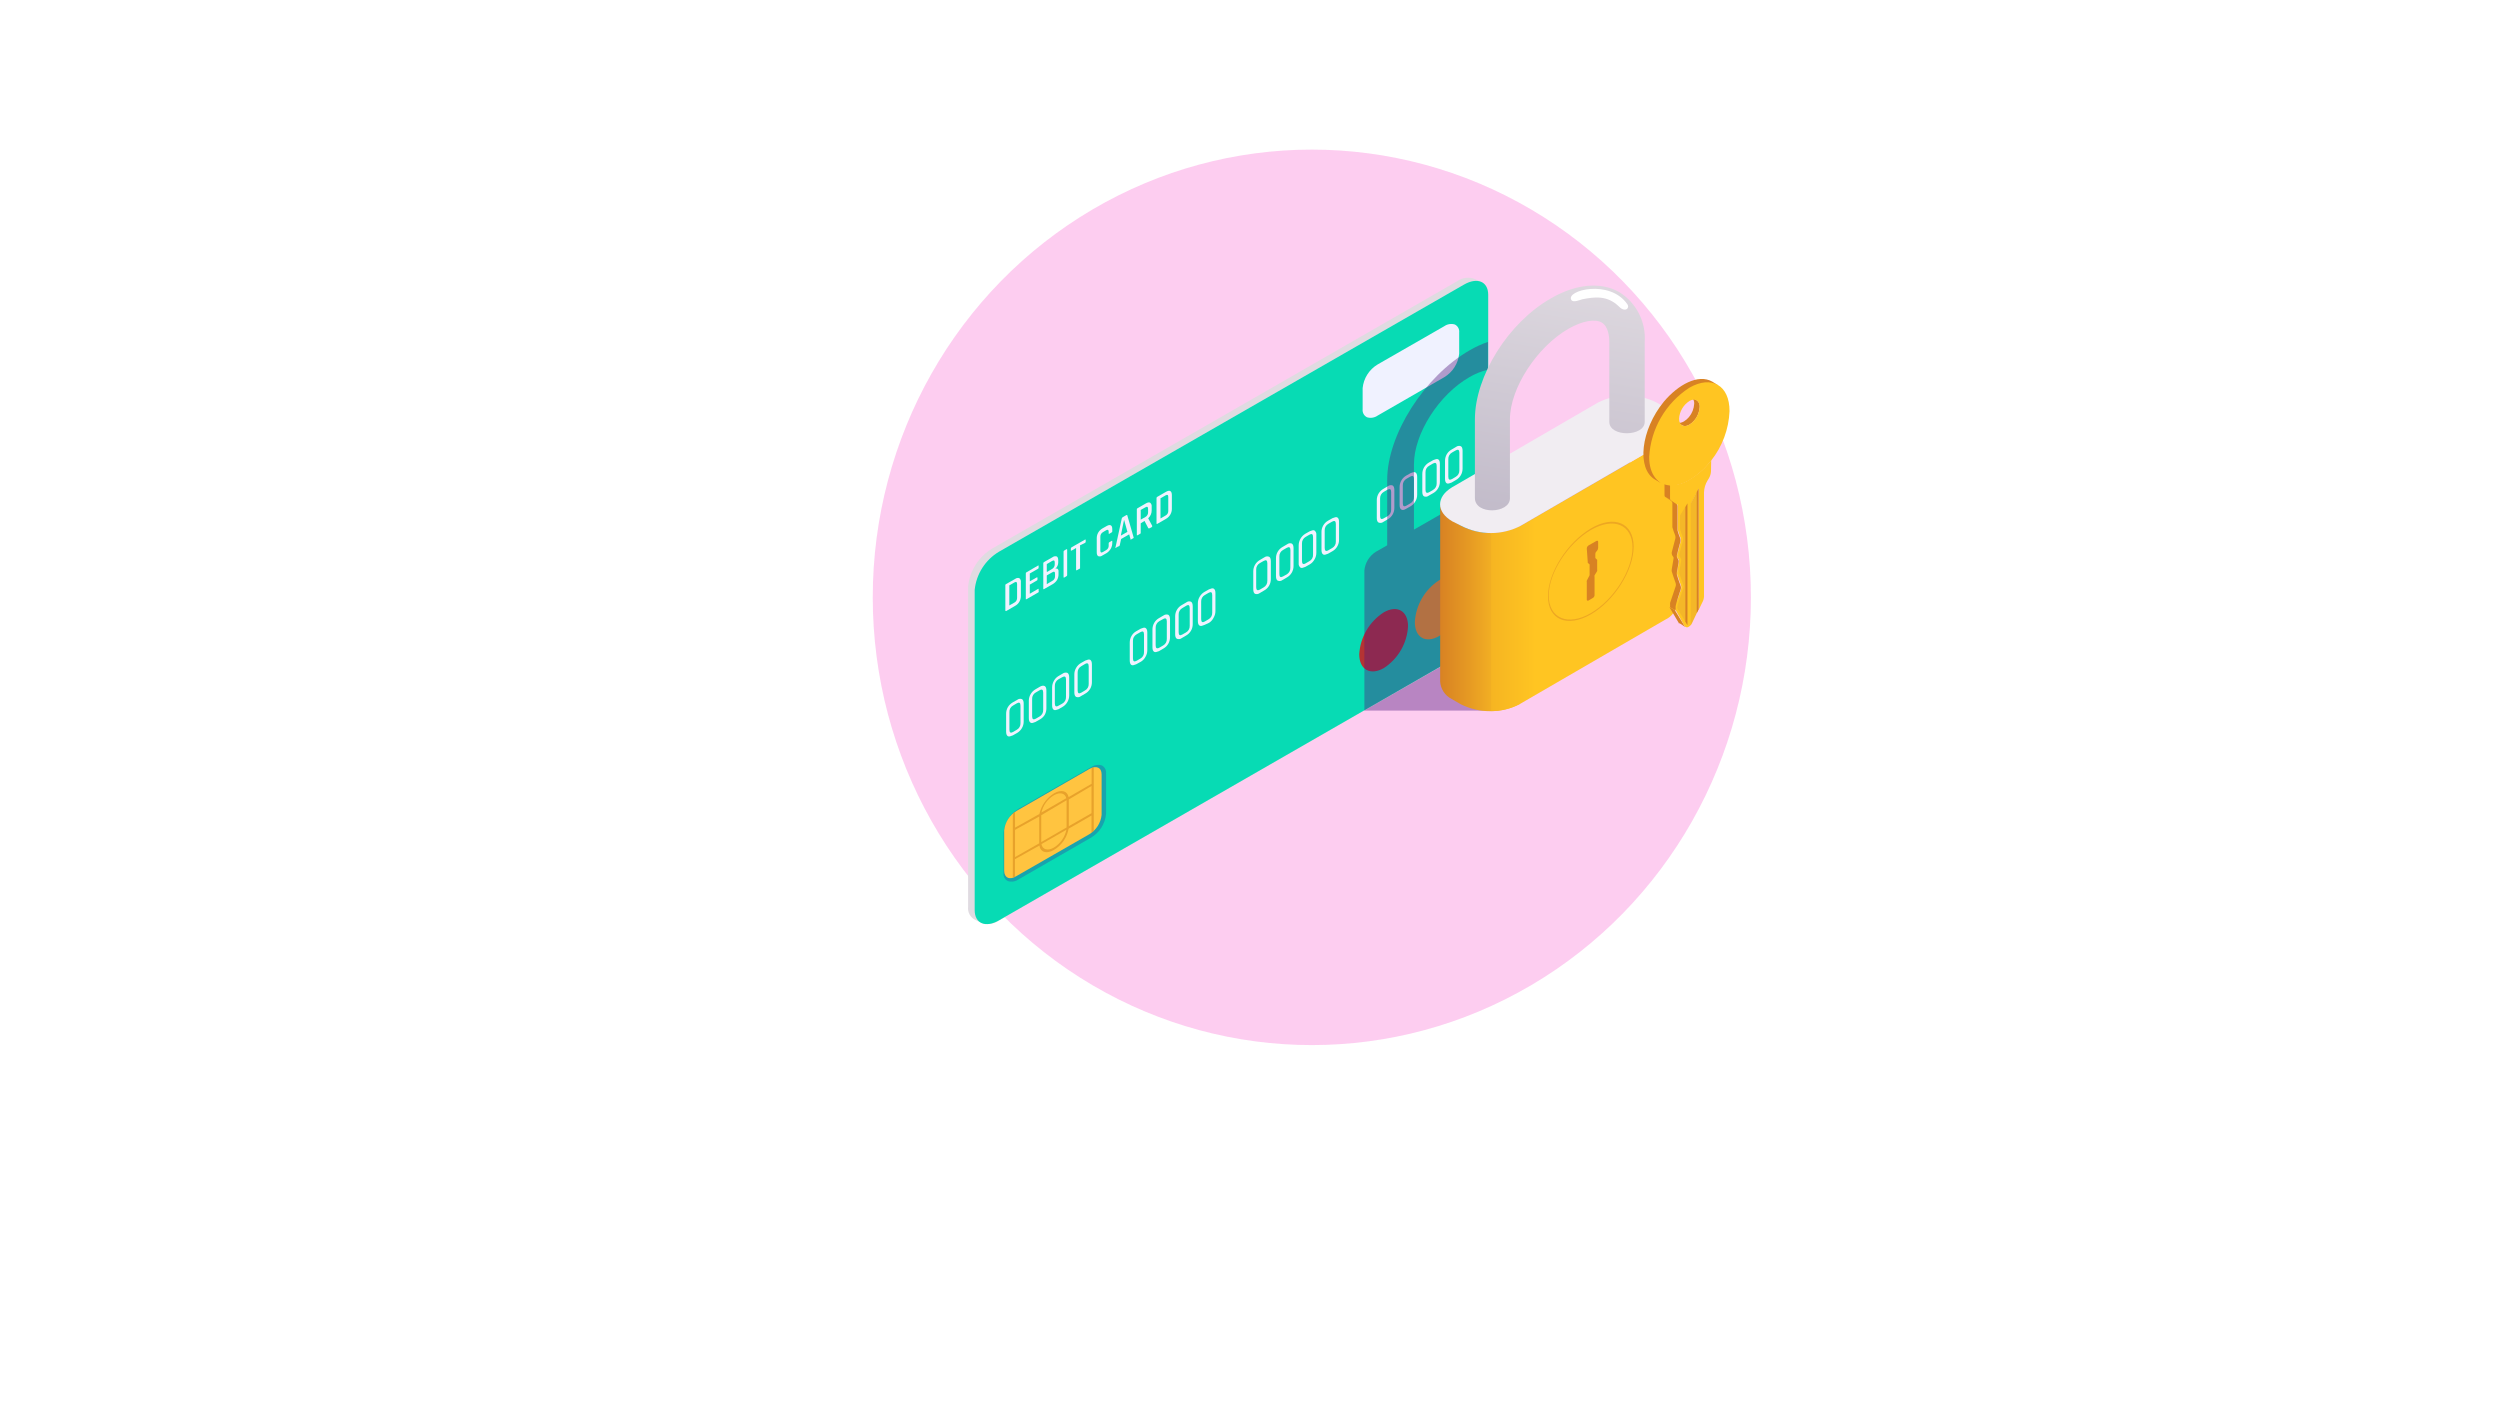 <svg width="324" height="183" viewBox="0 0 324 183" fill="none" xmlns="http://www.w3.org/2000/svg">
<mask id="mask0_62_403" style="mask-type:alpha" maskUnits="userSpaceOnUse" x="0" y="0" width="324" height="183">
<rect x="0.473" y="0.245" width="322.653" height="181.859" rx="17.599" fill="white"/>
</mask>
<g mask="url(#mask0_62_403)">
<g filter="url(#filter0_f_62_403)">
<ellipse cx="170.013" cy="77.416" rx="56.904" ry="58.027" fill="#FA49C8" fill-opacity="0.27"/>
</g>
</g>
<g style="mix-blend-mode:multiply" opacity="0.4">
<path d="M207.094 55.609L146.73 90.316C144.994 91.32 145.158 92.111 147.094 92.098H193.172L199.46 87.542C203.447 80.713 207.358 73.923 211.156 66.981L211.344 54.09C209.86 54.385 208.428 54.897 207.094 55.609Z" fill="#50197C"/>
</g>
<path d="M191.16 36.166C190.78 36.013 190.366 35.959 189.959 36.01C189.552 36.06 189.165 36.213 188.834 36.455L128.595 71.086C127.724 71.61 126.987 72.331 126.443 73.189C125.9 74.048 125.564 75.021 125.464 76.032V117.529C125.426 117.865 125.491 118.204 125.65 118.502C125.81 118.8 126.056 119.043 126.357 119.198L127.3 119.638C127.669 119.752 128.06 119.78 128.441 119.719C128.823 119.658 129.186 119.51 129.501 119.286L189.739 84.655C190.611 84.134 191.348 83.416 191.892 82.56C192.436 81.703 192.771 80.731 192.87 79.722V38.212C192.894 37.916 192.844 37.618 192.723 37.346C192.602 37.074 192.415 36.837 192.179 36.656C191.839 36.43 191.462 36.342 191.16 36.166Z" fill="#E0DBE1"/>
<path d="M189.689 84.655L129.45 119.286C127.727 120.278 126.319 119.688 126.319 117.956V76.446C126.421 75.437 126.758 74.467 127.301 73.61C127.845 72.754 128.58 72.036 129.45 71.513L189.739 36.882C191.462 35.89 192.87 36.48 192.87 38.212V79.722C192.765 80.736 192.423 81.711 191.87 82.568C191.317 83.425 190.57 84.14 189.689 84.655Z" fill="#07DBB4"/>
<path d="M178.534 53.865C178.337 54.002 178.111 54.093 177.873 54.13C177.636 54.167 177.393 54.15 177.163 54.078C176.973 53.984 176.816 53.833 176.715 53.647C176.614 53.46 176.572 53.247 176.597 53.036V50.3C176.658 49.674 176.865 49.071 177.201 48.539C177.538 48.007 177.994 47.561 178.534 47.237L187.173 42.279C187.37 42.14 187.595 42.047 187.833 42.008C188.07 41.969 188.314 41.984 188.544 42.053C188.735 42.147 188.891 42.298 188.992 42.484C189.094 42.671 189.135 42.884 189.11 43.095V45.844C189.046 46.469 188.836 47.07 188.498 47.599C188.159 48.129 187.702 48.572 187.161 48.894L178.534 53.865Z" fill="#F0F2FF"/>
<path opacity="0.4" d="M131.991 113.977C131.794 114.115 131.568 114.206 131.33 114.243C131.093 114.28 130.85 114.262 130.62 114.19C130.43 114.096 130.273 113.945 130.172 113.759C130.07 113.572 130.029 113.359 130.054 113.148V107.889C130.114 107.263 130.32 106.659 130.657 106.127C130.993 105.595 131.45 105.15 131.991 104.826L141.41 99.416C141.606 99.277 141.832 99.185 142.069 99.145C142.307 99.106 142.55 99.122 142.781 99.19C142.971 99.285 143.128 99.435 143.229 99.622C143.33 99.808 143.371 100.022 143.347 100.232V105.504C143.285 106.128 143.077 106.729 142.741 107.259C142.405 107.788 141.949 108.232 141.41 108.554L131.991 113.977Z" fill="#3452A5"/>
<path d="M141.171 99.667L131.752 105.09C131.306 105.354 130.928 105.718 130.648 106.154C130.369 106.59 130.195 107.085 130.142 107.6V112.86C130.142 113.751 130.859 114.115 131.739 113.537L141.158 108.127C141.604 107.863 141.981 107.498 142.261 107.062C142.54 106.626 142.714 106.132 142.768 105.617V100.345C142.768 99.466 142.051 99.153 141.171 99.667Z" fill="#FFC440"/>
<g opacity="0.6">
<path d="M141.46 107.939L141.75 107.688V99.441L141.473 99.529V101.575L138.492 103.307C138.341 102.504 137.549 102.266 136.606 102.818C136.125 103.112 135.709 103.501 135.382 103.961C135.056 104.42 134.826 104.941 134.707 105.492L131.551 107.261V105.203L131.261 105.416V113.738L131.538 113.638V111.353L134.707 109.584C134.833 110.45 135.625 110.713 136.593 110.148C137.088 109.852 137.514 109.454 137.842 108.979C138.169 108.505 138.391 107.967 138.492 107.399L141.46 105.692V107.939ZM134.682 105.818V109.295L131.551 111.077V107.55L134.682 105.818ZM136.581 103.069C137.373 102.617 138.027 102.793 138.191 103.446L134.971 105.303C135.075 104.842 135.271 104.406 135.548 104.022C135.824 103.638 136.176 103.314 136.581 103.069ZM136.581 109.847C135.776 110.312 135.097 110.098 134.971 109.395L138.203 107.538C138.106 108.013 137.912 108.463 137.632 108.861C137.353 109.258 136.995 109.594 136.581 109.847ZM138.228 107.236L134.946 109.132V105.655L138.228 103.709V107.236ZM138.518 107.073V103.609L141.46 101.864V105.391L138.518 107.073Z" fill="#D88C1D"/>
</g>
<path d="M183.363 80.626C183.423 79.539 183.74 78.482 184.286 77.54C184.832 76.597 185.593 75.797 186.507 75.203C188.23 74.212 189.638 75.015 189.638 77.011C189.579 78.096 189.265 79.153 188.721 80.095C188.177 81.037 187.419 81.838 186.507 82.433C184.771 83.437 183.363 82.621 183.363 80.626Z" fill="#F4AC1C"/>
<path d="M176.157 84.78C176.224 83.691 176.546 82.632 177.099 81.69C177.652 80.748 178.419 79.949 179.339 79.358C181.074 78.366 182.483 79.17 182.483 81.165C182.423 82.252 182.107 83.31 181.561 84.252C181.015 85.195 180.253 85.995 179.339 86.588C177.566 87.592 176.157 86.776 176.157 84.78Z" fill="#B53333"/>
<path d="M132.443 94.358C132.594 94.099 132.672 93.804 132.67 93.504V91.195C132.67 90.881 132.594 90.693 132.443 90.605C132.341 90.565 132.23 90.554 132.122 90.571C132.013 90.589 131.912 90.635 131.827 90.705L131.249 91.031C130.99 91.179 130.773 91.391 130.62 91.647C130.469 91.91 130.391 92.209 130.394 92.513V94.822C130.394 95.124 130.469 95.324 130.62 95.412C130.771 95.5 130.985 95.412 131.249 95.312L131.827 94.985C132.083 94.833 132.295 94.616 132.443 94.358ZM132.255 93.73C132.263 93.904 132.221 94.077 132.134 94.228C132.047 94.379 131.919 94.503 131.764 94.584L131.299 94.86C130.972 95.048 130.821 94.948 130.821 94.559V92.287C130.809 92.113 130.847 91.94 130.932 91.789C131.017 91.637 131.145 91.513 131.299 91.433L131.764 91.157C132.091 90.965 132.255 91.065 132.255 91.458V93.73Z" fill="#F0F2FF"/>
<path d="M135.386 92.663C135.535 92.403 135.613 92.109 135.613 91.81V89.5C135.613 89.186 135.537 88.986 135.386 88.91C135.235 88.835 135.034 88.847 134.77 88.998L134.191 89.337C133.942 89.483 133.732 89.69 133.583 89.938C133.434 90.185 133.349 90.466 133.336 90.755V93.078C133.336 93.379 133.412 93.58 133.575 93.667C133.739 93.755 133.927 93.667 134.191 93.567L134.77 93.241C135.02 93.102 135.232 92.903 135.386 92.663ZM135.197 92.01C135.204 92.183 135.163 92.354 135.078 92.504C134.994 92.655 134.87 92.779 134.72 92.864L134.242 93.14C133.927 93.316 133.764 93.216 133.764 92.839V90.592C133.755 90.419 133.795 90.248 133.879 90.096C133.964 89.945 134.089 89.821 134.242 89.739L134.72 89.463C135.034 89.274 135.197 89.375 135.197 89.764V92.01Z" fill="#F0F2FF"/>
<path d="M138.341 90.969C138.491 90.709 138.569 90.415 138.568 90.115V87.806C138.568 87.496 138.492 87.295 138.341 87.203C138.236 87.167 138.124 87.158 138.015 87.175C137.905 87.193 137.801 87.237 137.713 87.303L137.134 87.642C136.901 87.792 136.71 88 136.581 88.245C136.43 88.504 136.352 88.799 136.354 89.098V91.408C136.354 91.722 136.43 91.91 136.581 91.998C136.732 92.086 136.933 91.998 137.197 91.91L137.776 91.571C138.01 91.419 138.204 91.212 138.341 90.969ZM138.153 90.329C138.162 90.504 138.12 90.679 138.034 90.833C137.947 90.986 137.818 91.112 137.662 91.195L137.184 91.458C136.87 91.647 136.707 91.546 136.707 91.157V88.885C136.7 88.713 136.742 88.542 136.826 88.391C136.91 88.241 137.034 88.116 137.184 88.031L137.662 87.768C137.989 87.58 138.153 87.68 138.153 88.057V90.329Z" fill="#F0F2FF"/>
<path d="M141.284 89.274C141.433 89.014 141.511 88.72 141.511 88.421V86.098C141.511 85.797 141.435 85.596 141.284 85.508C141.133 85.421 140.92 85.508 140.655 85.609L140.077 85.935C139.821 86.088 139.609 86.304 139.461 86.563C139.308 86.821 139.23 87.117 139.234 87.416V89.726C139.234 90.027 139.31 90.228 139.461 90.316C139.562 90.359 139.673 90.373 139.781 90.357C139.89 90.342 139.992 90.297 140.077 90.228L140.655 89.889C140.915 89.742 141.131 89.53 141.284 89.274ZM141.096 88.634C141.105 88.808 141.064 88.982 140.977 89.133C140.89 89.285 140.761 89.408 140.605 89.487L140.14 89.764C139.813 89.952 139.662 89.852 139.662 89.462V87.191C139.651 87.017 139.691 86.845 139.775 86.694C139.86 86.542 139.987 86.418 140.14 86.337L140.605 86.061C140.932 85.868 141.096 85.969 141.096 86.362V88.634Z" fill="#F0F2FF"/>
<path d="M148.452 85.132C148.607 84.874 148.69 84.579 148.691 84.278V81.969C148.691 81.655 148.603 81.467 148.452 81.379C148.302 81.291 148.1 81.379 147.836 81.479L147.258 81.806C147 81.95 146.786 82.163 146.642 82.421C146.491 82.684 146.413 82.983 146.415 83.287V85.596C146.415 85.898 146.491 86.099 146.642 86.186C146.792 86.274 146.994 86.186 147.258 86.086L147.899 85.734C148.131 85.583 148.322 85.376 148.452 85.132ZM148.264 84.504C148.273 84.677 148.233 84.849 148.148 85C148.064 85.151 147.938 85.275 147.786 85.358L147.308 85.634C146.994 85.81 146.83 85.709 146.83 85.333V83.061C146.821 82.888 146.861 82.716 146.946 82.565C147.03 82.414 147.156 82.29 147.308 82.207L147.786 81.931C148.113 81.743 148.264 81.843 148.264 82.232V84.504Z" fill="#F0F2FF"/>
<path d="M151.408 83.437C151.557 83.178 151.635 82.883 151.634 82.584V80.274C151.634 79.965 151.559 79.764 151.408 79.672C151.303 79.636 151.19 79.626 151.081 79.644C150.971 79.661 150.868 79.706 150.779 79.772L150.2 80.111C149.942 80.256 149.729 80.469 149.584 80.726C149.435 80.986 149.357 81.28 149.358 81.58V83.889C149.358 84.203 149.433 84.391 149.584 84.479C149.735 84.567 149.936 84.479 150.2 84.391L150.779 84.052C151.041 83.908 151.258 83.696 151.408 83.437ZM151.219 82.797C151.228 82.973 151.187 83.148 151.1 83.301C151.013 83.455 150.884 83.58 150.729 83.663L150.251 83.939C149.936 84.115 149.773 84.015 149.773 83.626V81.366C149.764 81.192 149.804 81.019 149.889 80.866C149.973 80.713 150.099 80.586 150.251 80.5L150.729 80.237C151.056 80.048 151.219 80.149 151.219 80.525V82.797Z" fill="#F0F2FF"/>
<path d="M154.351 81.743C154.5 81.483 154.578 81.189 154.577 80.889V78.58C154.577 78.27 154.501 78.069 154.351 77.977C154.248 77.938 154.137 77.926 154.029 77.944C153.92 77.961 153.819 78.008 153.734 78.078L153.156 78.416C152.894 78.561 152.677 78.773 152.527 79.031C152.376 79.291 152.298 79.585 152.301 79.885V82.195C152.301 82.508 152.376 82.697 152.527 82.785C152.63 82.827 152.743 82.841 152.853 82.826C152.964 82.81 153.068 82.766 153.156 82.697L153.734 82.358C153.99 82.21 154.202 81.998 154.351 81.743ZM154.187 81.103C154.196 81.279 154.155 81.453 154.068 81.607C153.981 81.76 153.852 81.886 153.697 81.969L153.231 82.232C152.904 82.421 152.753 82.32 152.753 81.931V79.659C152.744 79.486 152.784 79.314 152.869 79.163C152.953 79.012 153.079 78.888 153.231 78.806L153.697 78.529C154.024 78.312 154.187 78.412 154.187 78.831V81.103Z" fill="#F0F2FF"/>
<path d="M157.293 80.036C157.444 79.777 157.522 79.482 157.52 79.182V76.873C157.52 76.559 157.444 76.371 157.293 76.283C157.142 76.195 156.941 76.283 156.677 76.383L156.099 76.709C155.843 76.858 155.631 77.07 155.482 77.325C155.322 77.585 155.239 77.885 155.243 78.191V80.5C155.243 80.801 155.319 81.002 155.482 81.09C155.646 81.178 155.834 81.09 156.099 80.99L156.702 80.714C156.958 80.547 157.163 80.312 157.293 80.036ZM157.105 79.408C157.112 79.581 157.072 79.752 156.987 79.903C156.903 80.053 156.778 80.178 156.627 80.262L156.149 80.538C155.834 80.726 155.671 80.626 155.671 80.237V77.965C155.662 77.792 155.702 77.62 155.786 77.469C155.871 77.318 155.997 77.194 156.149 77.111L156.627 76.835C156.941 76.647 157.105 76.747 157.105 77.136V79.408Z" fill="#F0F2FF"/>
<path d="M164.474 75.906C164.623 75.646 164.701 75.352 164.7 75.052V72.743C164.7 72.429 164.625 72.228 164.474 72.153C164.371 72.111 164.258 72.097 164.148 72.112C164.037 72.127 163.933 72.172 163.845 72.241L163.267 72.58C163.009 72.728 162.795 72.943 162.647 73.201C162.499 73.459 162.422 73.751 162.424 74.048V76.358C162.424 76.676 162.5 76.877 162.651 76.96C162.754 76.996 162.864 77.006 162.971 76.988C163.079 76.971 163.181 76.927 163.267 76.86L163.845 76.521C164.107 76.377 164.324 76.164 164.474 75.906ZM164.248 75.266C164.257 75.442 164.215 75.617 164.128 75.77C164.042 75.923 163.913 76.049 163.757 76.132L163.292 76.408C162.965 76.584 162.802 76.484 162.802 76.094V73.835C162.793 73.659 162.834 73.484 162.921 73.331C163.008 73.177 163.136 73.052 163.292 72.969L163.757 72.705C164.084 72.513 164.248 72.613 164.248 73.007V75.266Z" fill="#F0F2FF"/>
<path d="M167.417 74.212C167.566 73.952 167.644 73.657 167.643 73.358V71.048C167.643 70.739 167.568 70.538 167.417 70.446C167.314 70.406 167.203 70.395 167.095 70.412C166.987 70.43 166.885 70.476 166.801 70.546L166.222 70.885C165.961 71.029 165.743 71.242 165.593 71.5C165.443 71.759 165.364 72.054 165.367 72.354V74.663C165.367 74.977 165.442 75.165 165.593 75.253C165.697 75.296 165.809 75.31 165.92 75.294C166.03 75.279 166.135 75.234 166.222 75.165L166.801 74.827C167.056 74.679 167.269 74.467 167.417 74.212ZM167.228 73.571C167.238 73.745 167.2 73.917 167.118 74.07C167.036 74.223 166.913 74.35 166.763 74.438L166.285 74.701C165.958 74.889 165.807 74.789 165.807 74.4V72.128C165.798 71.955 165.838 71.783 165.922 71.632C166.007 71.481 166.133 71.357 166.285 71.274L166.763 70.998C167.077 70.823 167.241 70.923 167.241 71.299L167.228 73.571Z" fill="#F0F2FF"/>
<path d="M170.36 72.504C170.514 72.246 170.597 71.952 170.598 71.651V69.341C170.614 69.231 170.6 69.118 170.558 69.015C170.516 68.911 170.447 68.82 170.36 68.751C170.209 68.664 170.007 68.751 169.743 68.852L169.165 69.178C168.907 69.334 168.693 69.553 168.543 69.814C168.394 70.076 168.313 70.371 168.31 70.672V72.981C168.295 73.092 168.309 73.205 168.351 73.308C168.392 73.412 168.461 73.502 168.549 73.571C168.7 73.659 168.901 73.571 169.165 73.471L169.743 73.145C170.004 72.992 170.217 72.77 170.36 72.504ZM170.171 71.877C170.182 72.05 170.142 72.222 170.058 72.374C169.973 72.525 169.846 72.649 169.693 72.73L169.215 73.007C168.901 73.195 168.737 73.094 168.737 72.705V70.433C168.73 70.261 168.77 70.09 168.855 69.939C168.939 69.788 169.064 69.664 169.215 69.58L169.693 69.304C170.02 69.115 170.171 69.216 170.171 69.605V71.877Z" fill="#F0F2FF"/>
<path d="M173.315 70.81C173.466 70.551 173.544 70.256 173.541 69.956V67.647C173.541 67.333 173.466 67.145 173.315 67.057C173.164 66.969 172.95 67.057 172.686 67.157L172.108 67.484C171.848 67.633 171.633 67.85 171.485 68.11C171.336 68.37 171.261 68.665 171.265 68.965V71.274C171.265 71.576 171.34 71.776 171.491 71.864C171.642 71.952 171.843 71.864 172.108 71.764L172.686 71.438C172.949 71.289 173.166 71.072 173.315 70.81ZM173.126 70.182C173.133 70.356 173.09 70.528 173.004 70.679C172.917 70.83 172.789 70.954 172.636 71.036L172.158 71.312C171.843 71.5 171.68 71.387 171.68 71.011V68.739C171.671 68.566 171.711 68.394 171.795 68.243C171.88 68.092 172.006 67.968 172.158 67.885L172.636 67.609C172.963 67.425 173.126 67.525 173.126 67.91V70.182Z" fill="#F0F2FF"/>
<path d="M180.483 66.68C180.632 66.421 180.71 66.126 180.709 65.827V63.517C180.709 63.208 180.634 63.007 180.483 62.915C180.38 62.879 180.27 62.869 180.162 62.887C180.055 62.904 179.953 62.948 179.867 63.015L179.288 63.354C179.029 63.502 178.813 63.714 178.66 63.969C178.509 64.228 178.431 64.523 178.433 64.823V67.132C178.433 67.446 178.509 67.634 178.66 67.722C178.763 67.764 178.875 67.779 178.986 67.763C179.096 67.748 179.201 67.703 179.288 67.634L179.867 67.295C180.125 67.151 180.338 66.938 180.483 66.68ZM180.294 66.04C180.303 66.215 180.263 66.388 180.179 66.541C180.094 66.694 179.969 66.82 179.817 66.906L179.339 67.17C179.024 67.358 178.861 67.258 178.861 66.869V64.597C178.855 64.424 178.896 64.254 178.98 64.103C179.064 63.953 179.188 63.828 179.339 63.743L179.817 63.467C180.131 63.291 180.294 63.392 180.294 63.768V66.04Z" fill="#F0F2FF"/>
<path d="M183.426 64.986C183.586 64.725 183.669 64.425 183.665 64.12V61.81C183.665 61.509 183.589 61.308 183.426 61.22C183.262 61.132 183.074 61.22 182.81 61.321L182.231 61.647C181.972 61.8 181.758 62.019 181.61 62.281C181.462 62.544 181.386 62.84 181.389 63.141V65.45C181.389 65.751 181.464 65.952 181.615 66.04C181.766 66.128 181.967 66.103 182.231 65.94L182.81 65.613C183.067 65.462 183.279 65.245 183.426 64.986ZM183.25 64.396C183.259 64.57 183.218 64.743 183.131 64.895C183.044 65.046 182.915 65.169 182.759 65.249L182.281 65.525C181.967 65.714 181.804 65.613 181.804 65.224V62.902C181.796 62.73 181.836 62.558 181.921 62.407C182.005 62.257 182.13 62.132 182.281 62.048L182.759 61.772C183.086 61.588 183.25 61.689 183.25 62.074V64.396Z" fill="#F0F2FF"/>
<path d="M186.381 63.279C186.532 63.02 186.61 62.725 186.608 62.425V60.115C186.608 59.802 186.532 59.614 186.381 59.526C186.23 59.438 186.016 59.526 185.752 59.626L185.174 59.952C184.921 60.104 184.71 60.315 184.558 60.567C184.407 60.831 184.329 61.13 184.331 61.434V63.743C184.331 64.044 184.407 64.245 184.558 64.333C184.66 64.373 184.771 64.384 184.879 64.367C184.988 64.349 185.089 64.303 185.174 64.233L185.752 63.906C186.015 63.758 186.232 63.541 186.381 63.279ZM186.193 62.651C186.199 62.825 186.157 62.997 186.07 63.148C185.983 63.299 185.856 63.422 185.702 63.505L185.237 63.781C184.91 63.965 184.746 63.864 184.746 63.48V61.208C184.737 61.033 184.778 60.86 184.865 60.708C184.952 60.557 185.081 60.434 185.237 60.354L185.702 60.078C186.029 59.894 186.193 59.994 186.193 60.379V62.651Z" fill="#F0F2FF"/>
<path d="M189.55 60.731V58.421C189.55 58.107 189.475 57.906 189.324 57.831C189.223 57.788 189.112 57.774 189.004 57.79C188.895 57.805 188.793 57.85 188.708 57.919L188.129 58.258C187.868 58.402 187.65 58.615 187.5 58.873C187.351 59.133 187.273 59.427 187.274 59.727V62.036C187.274 62.354 187.35 62.555 187.5 62.639C187.651 62.726 187.865 62.639 188.129 62.538L188.708 62.199C188.966 62.051 189.18 61.836 189.328 61.578C189.476 61.32 189.552 61.028 189.55 60.731ZM189.135 60.944C189.144 61.12 189.103 61.295 189.016 61.448C188.929 61.602 188.8 61.727 188.645 61.81L188.18 62.086C187.853 62.262 187.702 62.162 187.702 61.785V59.513C187.692 59.338 187.731 59.164 187.816 59.011C187.9 58.858 188.026 58.732 188.18 58.647L188.645 58.383C188.972 58.191 189.135 58.291 189.135 58.685V60.944Z" fill="#F0F2FF"/>
<path d="M130.293 79.132V75.818C130.294 75.79 130.305 75.762 130.323 75.739C130.341 75.717 130.366 75.701 130.394 75.693L131.563 75.028C131.638 74.967 131.726 74.927 131.821 74.909C131.915 74.891 132.012 74.898 132.104 74.927C132.179 74.989 132.237 75.068 132.272 75.158C132.307 75.248 132.318 75.346 132.305 75.442V77.249C132.304 77.509 132.235 77.765 132.104 77.99C131.977 78.213 131.789 78.395 131.563 78.517L130.394 79.195C130.394 79.195 130.293 79.195 130.293 79.132ZM130.809 78.467L131.475 78.09C131.582 78.031 131.67 77.943 131.729 77.836C131.789 77.73 131.819 77.61 131.815 77.488V75.693C131.815 75.429 131.701 75.354 131.475 75.479L130.809 75.868C130.802 75.882 130.798 75.897 130.798 75.912C130.798 75.928 130.802 75.943 130.809 75.956V78.467C130.809 78.467 130.796 78.492 130.834 78.467H130.809Z" fill="#F0F2FF"/>
<path d="M134.531 76.797L133.022 77.663H132.946V74.312C132.943 74.284 132.949 74.256 132.963 74.231C132.976 74.207 132.997 74.187 133.022 74.174L134.531 73.295H134.606V73.571C134.609 73.599 134.604 73.628 134.59 73.652C134.577 73.677 134.556 73.697 134.531 73.71L133.462 74.325C133.462 74.325 133.462 74.325 133.462 74.412V75.341L134.368 74.827H134.456V75.103C134.458 75.132 134.45 75.161 134.434 75.186C134.418 75.211 134.395 75.23 134.368 75.241L133.462 75.768C133.462 75.768 133.462 75.768 133.462 75.856V76.948L134.531 76.32H134.606V76.597C134.617 76.614 134.623 76.634 134.625 76.654C134.627 76.675 134.624 76.696 134.617 76.715C134.609 76.734 134.598 76.751 134.583 76.766C134.568 76.78 134.551 76.791 134.531 76.797Z" fill="#F0F2FF"/>
<path d="M135.21 76.32V72.994C135.211 72.967 135.218 72.94 135.231 72.916C135.245 72.892 135.263 72.872 135.286 72.856L136.405 72.216C136.482 72.156 136.573 72.115 136.669 72.097C136.765 72.08 136.865 72.086 136.958 72.115C137.084 72.191 137.147 72.354 137.147 72.63V72.894C137.147 73.052 137.111 73.208 137.044 73.351C136.977 73.494 136.879 73.621 136.757 73.722C136.802 73.693 136.854 73.677 136.908 73.677C136.961 73.677 137.014 73.693 137.059 73.722C137.107 73.766 137.143 73.821 137.165 73.882C137.187 73.944 137.194 74.009 137.184 74.073V74.438C137.186 74.692 137.121 74.943 136.996 75.166C136.858 75.38 136.673 75.561 136.455 75.693L135.286 76.358C135.286 76.358 135.21 76.383 135.21 76.32ZM135.726 74.111L136.329 73.747C136.44 73.691 136.534 73.605 136.598 73.498C136.663 73.391 136.696 73.269 136.694 73.145V72.894C136.694 72.63 136.581 72.567 136.342 72.705L135.726 73.069C135.708 73.072 135.692 73.082 135.68 73.095C135.669 73.109 135.663 73.127 135.663 73.145V74.086C135.663 74.086 135.688 74.124 135.726 74.111ZM135.726 75.668L136.38 75.278C136.488 75.224 136.579 75.139 136.642 75.035C136.704 74.93 136.735 74.81 136.732 74.689V74.35C136.732 74.086 136.606 74.023 136.367 74.174L135.726 74.538C135.726 74.538 135.663 74.538 135.663 74.626V75.693C135.663 75.693 135.688 75.693 135.726 75.693V75.668Z" fill="#F0F2FF"/>
<path d="M138.304 71.224V74.538C138.304 74.567 138.296 74.595 138.28 74.62C138.265 74.644 138.242 74.664 138.216 74.676L137.926 74.852C137.864 74.852 137.838 74.852 137.838 74.852V71.488C137.836 71.458 137.844 71.429 137.86 71.404C137.876 71.379 137.899 71.36 137.926 71.35L138.216 71.174C138.216 71.174 138.304 71.161 138.304 71.224Z" fill="#F0F2FF"/>
<path d="M139.851 73.735L139.549 73.91C139.486 73.91 139.461 73.91 139.461 73.91V71.023L138.87 71.362H138.782V71.086C138.783 71.056 138.792 71.026 138.807 71C138.822 70.974 138.844 70.952 138.87 70.935L140.618 69.931H140.706V70.207C140.707 70.238 140.699 70.269 140.684 70.296C140.668 70.322 140.645 70.344 140.618 70.358L139.976 70.672C139.97 70.686 139.966 70.701 139.966 70.716C139.966 70.731 139.97 70.746 139.976 70.76V73.647C139.966 73.672 139.949 73.694 139.927 73.71C139.904 73.725 139.878 73.734 139.851 73.735Z" fill="#F0F2FF"/>
<path d="M143.422 71.676L142.869 71.99C142.795 72.051 142.705 72.092 142.61 72.107C142.515 72.123 142.418 72.112 142.328 72.078C142.202 72.002 142.139 71.839 142.139 71.576V69.756C142.136 69.5 142.201 69.249 142.328 69.028C142.458 68.804 142.644 68.618 142.869 68.488L143.422 68.174C143.648 68.049 143.825 68.011 143.963 68.086C144.101 68.161 144.151 68.325 144.151 68.601V68.864C144.153 68.894 144.146 68.923 144.13 68.948C144.114 68.973 144.091 68.992 144.063 69.002L143.774 69.178H143.686V68.94C143.686 68.663 143.573 68.601 143.347 68.726L142.944 68.965C142.837 69.023 142.748 69.111 142.688 69.218C142.628 69.324 142.599 69.445 142.605 69.567V71.337C142.605 71.601 142.718 71.676 142.944 71.538L143.347 71.299C143.454 71.244 143.543 71.159 143.603 71.054C143.664 70.95 143.692 70.83 143.686 70.71V70.421C143.683 70.39 143.69 70.359 143.706 70.332C143.722 70.305 143.746 70.283 143.774 70.27L144.063 70.094C144.126 70.094 144.151 70.094 144.151 70.094V70.358C144.153 70.617 144.088 70.872 143.963 71.099C143.831 71.332 143.646 71.529 143.422 71.676Z" fill="#F0F2FF"/>
<path d="M144.906 70.823L144.566 71.023C144.566 71.023 144.504 71.023 144.566 70.948L145.384 67.182C145.407 67.123 145.446 67.07 145.497 67.032L145.975 66.756C146.038 66.756 146.076 66.756 146.088 66.756L146.906 69.605C146.918 69.624 146.925 69.645 146.925 69.668C146.925 69.69 146.918 69.712 146.906 69.731L146.579 69.919C146.579 69.919 146.579 69.919 146.516 69.919C146.453 69.919 146.516 69.919 146.516 69.856L146.34 69.254L145.296 69.856L145.12 70.672C145.104 70.716 145.075 70.754 145.037 70.781C144.999 70.808 144.953 70.823 144.906 70.823ZM145.673 67.396L145.258 69.417L146.113 68.927L145.698 67.421L145.673 67.396Z" fill="#F0F2FF"/>
<path d="M147.71 69.203L147.409 69.379H147.333V66.015C147.33 65.987 147.336 65.959 147.349 65.934C147.363 65.909 147.384 65.889 147.409 65.877L148.515 65.237C148.742 65.111 148.93 65.074 149.056 65.149C149.131 65.21 149.189 65.29 149.224 65.38C149.259 65.47 149.271 65.568 149.257 65.663V66.128C149.262 66.324 149.224 66.519 149.146 66.698C149.067 66.878 148.951 67.039 148.805 67.17L149.333 68.161C149.333 68.161 149.333 68.262 149.27 68.312L148.968 68.475C148.893 68.475 148.842 68.475 148.83 68.475L148.327 67.509L147.899 67.785C147.899 67.785 147.836 67.785 147.836 67.873V69.065C147.836 69.1 147.824 69.133 147.8 69.159C147.777 69.184 147.745 69.2 147.71 69.203ZM147.836 67.346L148.44 67.007C148.548 66.947 148.638 66.86 148.7 66.754C148.762 66.648 148.794 66.527 148.792 66.404V65.952C148.792 65.676 148.666 65.613 148.44 65.751L147.836 66.09C147.83 66.104 147.826 66.119 147.826 66.134C147.826 66.149 147.83 66.165 147.836 66.178V67.32C147.836 67.32 147.799 67.371 147.899 67.346H147.836Z" fill="#F0F2FF"/>
<path d="M149.886 67.86V64.546C149.885 64.516 149.893 64.485 149.908 64.458C149.924 64.432 149.947 64.41 149.974 64.396L151.131 63.73C151.357 63.605 151.546 63.567 151.672 63.643C151.798 63.718 151.873 63.881 151.873 64.157V65.965C151.872 66.221 151.802 66.472 151.672 66.693C151.542 66.917 151.356 67.103 151.131 67.233L149.974 67.898C149.974 67.898 149.886 67.923 149.886 67.86ZM150.402 67.195L151.068 66.806C151.177 66.748 151.266 66.661 151.326 66.554C151.387 66.447 151.415 66.326 151.408 66.203V64.396C151.408 64.132 151.295 64.069 151.068 64.195L150.402 64.584C150.394 64.595 150.389 64.608 150.389 64.622C150.389 64.635 150.394 64.648 150.402 64.659V67.17C150.402 67.17 150.414 67.207 150.414 67.195H150.402Z" fill="#F0F2FF"/>
<g style="mix-blend-mode:multiply" opacity="0.4">
<path d="M189.689 84.655C190.56 84.134 191.298 83.416 191.842 82.56C192.385 81.703 192.721 80.731 192.82 79.722V63.141L183.25 68.638V60.166C183.25 56.212 186.482 51.128 190.456 48.869C191.195 48.432 191.996 48.111 192.833 47.915V44.312C192.006 44.597 191.21 44.963 190.456 45.404C184.57 48.794 179.779 56.337 179.779 62.212V70.672L178.307 71.513C177.892 71.775 177.543 72.128 177.286 72.546C177.028 72.964 176.87 73.435 176.824 73.923V92.073L189.689 84.655Z" fill="#50197C"/>
</g>
<path d="M189.399 68.161L188.242 67.496C187.804 67.299 187.425 66.99 187.144 66.6C186.864 66.21 186.692 65.752 186.645 65.274V88.32C186.672 88.797 186.825 89.258 187.088 89.657C187.35 90.056 187.714 90.378 188.142 90.592L189.286 91.257C190.471 91.857 191.781 92.17 193.109 92.17C194.438 92.17 195.748 91.857 196.932 91.257V68.199C195.761 68.781 194.47 69.081 193.161 69.075C191.853 69.068 190.565 68.755 189.399 68.161Z" fill="url(#paint0_linear_62_403)"/>
<path d="M215.897 57.254L197.033 68.162C195.875 68.785 194.576 69.101 193.26 69.078V92.161C194.544 92.167 195.81 91.857 196.945 91.257L215.809 80.312C216.242 80.117 216.615 79.811 216.891 79.425C217.167 79.039 217.336 78.587 217.381 78.115V55.07C217.342 55.53 217.186 55.973 216.926 56.356C216.666 56.739 216.311 57.048 215.897 57.254Z" fill="url(#paint1_linear_62_403)"/>
<path d="M215.872 52.848L214.715 52.182C213.532 51.582 212.224 51.269 210.898 51.269C209.571 51.269 208.263 51.582 207.081 52.182L188.205 63.141C186.105 64.396 186.117 66.341 188.205 67.559L189.399 68.161C190.582 68.768 191.893 69.085 193.222 69.085C194.552 69.085 195.863 68.768 197.046 68.161L215.909 57.216C217.997 56.049 217.984 54.065 215.872 52.848Z" fill="#F1EDF2"/>
<path d="M191.147 64.534V54.354C191.147 48.743 195.474 41.802 201.007 38.664C204.264 36.781 207.496 36.492 209.885 37.873C210.962 38.552 211.834 39.509 212.41 40.643C212.986 41.776 213.243 43.044 213.155 44.312V54.668C213.155 56.613 208.565 56.676 208.565 54.668V44.312C208.565 43.597 208.439 42.317 207.584 41.802C206.729 41.287 205.069 41.589 203.296 42.593C199.196 44.94 195.687 50.312 195.687 54.354V64.584C195.687 66.567 191.147 66.768 191.147 64.534Z" fill="url(#paint2_linear_62_403)"/>
<g style="mix-blend-mode:screen">
<path d="M203.648 38.877C203.874 39.254 204.755 38.877 205.056 38.789C206.653 38.476 208.313 38.237 209.848 39.756C210.627 40.534 211.256 39.932 210.904 39.43C208.628 36.128 202.868 37.635 203.648 38.877Z" fill="white"/>
</g>
<path d="M206.176 79.621C203.107 81.379 200.617 80.325 200.617 77.274C200.617 74.224 203.132 70.295 206.176 68.488C209.219 66.68 211.722 67.785 211.722 70.835C211.722 73.885 209.231 77.852 206.176 79.621ZM206.176 68.689C203.233 70.396 200.718 74.212 200.718 77.186C200.718 80.161 203.233 81.178 206.176 79.458C209.118 77.739 211.571 73.935 211.571 70.961C211.571 67.986 209.143 66.969 206.176 68.689Z" fill="#EDA722"/>
<path d="M205.899 70.672L206.892 70.107C207.018 70.032 207.119 70.107 207.119 70.195V71.023C207.106 71.167 207.049 71.303 206.955 71.412L206.867 71.5C206.83 71.539 206.801 71.584 206.782 71.633C206.762 71.683 206.753 71.736 206.754 71.789V72.241C206.752 72.266 206.752 72.291 206.754 72.316L206.993 72.555C207 72.571 207.004 72.588 207.004 72.605C207.004 72.622 207 72.639 206.993 72.655V73.823C207.008 73.884 207.008 73.949 206.993 74.011L206.653 74.563C206.637 74.629 206.637 74.698 206.653 74.764V77.136C206.65 77.211 206.627 77.284 206.588 77.348C206.548 77.411 206.493 77.464 206.427 77.5L205.874 77.827C205.748 77.889 205.647 77.827 205.647 77.726V75.417C205.631 75.364 205.631 75.307 205.647 75.253L206.012 74.55C206.022 74.492 206.022 74.433 206.012 74.375V73.258C206.019 73.242 206.023 73.225 206.023 73.207C206.023 73.19 206.019 73.173 206.012 73.157L205.773 72.944V72.843L205.647 71.086C205.65 71.001 205.674 70.918 205.718 70.846C205.762 70.773 205.825 70.713 205.899 70.672Z" fill="#D88223"/>
<path d="M218.538 81.052L217.821 80.626L218.5 81.002L218.538 81.052Z" fill="#505B60"/>
<path d="M218.387 81.253L218.324 81.14L217.066 79.094L216.349 78.68L217.557 80.714V80.776H217.657L217.846 80.877L218.387 81.253Z" fill="#D88223"/>
<path d="M221.77 59.651C221.005 60.664 220.048 61.517 218.953 62.161C218.203 62.639 217.327 62.884 216.438 62.864V64.546C216.435 64.582 216.44 64.617 216.453 64.65C216.466 64.682 216.487 64.711 216.513 64.735L217.293 65.262C217.349 65.306 217.393 65.364 217.419 65.43C217.446 65.496 217.454 65.568 217.444 65.638C217.444 66.354 217.444 68.299 217.444 68.664C217.539 69.014 217.656 69.358 217.796 69.693C217.859 69.876 217.859 70.075 217.796 70.258C217.683 70.672 217.494 71.412 217.381 71.852C217.342 71.953 217.342 72.065 217.381 72.166C217.381 72.291 217.532 72.467 217.594 72.567C217.657 72.668 217.305 74.149 217.356 74.375C217.406 74.601 217.72 75.479 217.859 75.881C217.914 76.035 217.914 76.204 217.859 76.358C217.683 76.898 217.305 78.015 217.154 78.454C217.138 78.562 217.138 78.672 217.154 78.781C217.131 78.867 217.131 78.958 217.154 79.044L218.324 81.14C218.354 81.184 218.392 81.22 218.437 81.248C218.482 81.275 218.532 81.293 218.584 81.3C218.636 81.307 218.689 81.303 218.74 81.289C218.79 81.274 218.837 81.249 218.877 81.216C218.985 81.146 219.083 81.062 219.166 80.965V65.224L220.185 63.316V78.969L220.726 77.852C220.818 77.603 220.857 77.338 220.839 77.073V63.806C220.858 63.26 221.018 62.728 221.304 62.262L221.468 61.998C221.636 61.717 221.731 61.397 221.745 61.069L221.77 59.651Z" fill="#FFC522"/>
<path d="M220.135 63.316V78.969L219.305 80.714C219.257 80.823 219.193 80.924 219.116 81.015V65.224L220.135 63.316Z" fill="#F4B728"/>
<path d="M218.689 65.237V81.027L217.431 78.944C217.395 78.86 217.374 78.771 217.368 78.68C217.378 78.57 217.399 78.46 217.431 78.354L218.148 76.258C218.203 76.103 218.203 75.935 218.148 75.781C217.997 75.379 217.682 74.525 217.632 74.262C217.582 73.998 217.972 72.643 217.871 72.467L217.657 72.053C217.625 71.955 217.625 71.849 217.657 71.751C217.783 71.299 217.972 70.572 218.085 70.145C218.135 69.964 218.135 69.773 218.085 69.592C217.942 69.259 217.824 68.915 217.733 68.563C217.733 68.337 217.733 67.546 217.733 66.793L218.689 65.237Z" fill="#F4B728"/>
<path d="M217.808 76.408C217.864 76.254 217.864 76.085 217.808 75.931C217.67 75.53 217.356 74.676 217.305 74.425C217.255 74.174 217.645 72.793 217.544 72.618C217.444 72.442 217.393 72.341 217.33 72.216C217.292 72.115 217.292 72.003 217.33 71.902C217.444 71.463 217.645 70.722 217.745 70.308C217.809 70.125 217.809 69.926 217.745 69.743C217.606 69.408 217.488 69.064 217.393 68.714C217.393 68.35 217.393 66.404 217.393 65.689C217.404 65.618 217.395 65.546 217.369 65.48C217.342 65.414 217.299 65.356 217.242 65.312L216.463 64.785L215.809 64.396L216.588 64.923C216.645 64.967 216.688 65.025 216.715 65.091C216.742 65.157 216.75 65.229 216.739 65.3C216.739 66.015 216.739 67.961 216.739 68.325C216.836 68.674 216.954 69.018 217.091 69.354C217.155 69.537 217.155 69.736 217.091 69.919C216.991 70.333 216.79 71.074 216.676 71.513C216.638 71.614 216.638 71.726 216.676 71.827C216.676 71.952 216.827 72.128 216.89 72.228C216.953 72.329 216.601 73.81 216.651 74.036C216.702 74.262 217.016 75.141 217.154 75.542C217.21 75.696 217.21 75.865 217.154 76.019L216.45 78.115C216.433 78.224 216.433 78.334 216.45 78.442C216.428 78.528 216.428 78.619 216.45 78.705L217.167 79.12C217.144 79.033 217.144 78.942 217.167 78.856C217.15 78.748 217.15 78.638 217.167 78.53C217.255 78.065 217.632 76.948 217.808 76.408Z" fill="#D88223"/>
<path d="M216.437 64.597V62.915L215.721 62.501V64.183C215.715 64.223 215.72 64.264 215.735 64.301C215.751 64.339 215.776 64.371 215.809 64.396L216.526 64.81C216.493 64.786 216.468 64.753 216.452 64.716C216.437 64.678 216.432 64.637 216.437 64.597Z" fill="#D88223"/>
<path d="M220.286 52.735C220.301 52.571 220.273 52.406 220.205 52.256C220.136 52.106 220.03 51.977 219.896 51.881L219.179 51.467C219.313 51.563 219.42 51.692 219.488 51.842C219.556 51.992 219.584 52.157 219.569 52.321C219.536 52.956 219.297 53.564 218.89 54.053C218.703 54.275 218.482 54.465 218.236 54.618C218.11 54.691 217.975 54.746 217.833 54.781C217.65 54.822 217.458 54.795 217.293 54.706L218.009 55.12C218.175 55.209 218.367 55.236 218.55 55.195C218.692 55.16 218.827 55.105 218.953 55.032C219.202 54.883 219.423 54.692 219.607 54.467C220.014 53.978 220.252 53.37 220.286 52.735Z" fill="#D88223"/>
<path d="M221.933 49.471C220.072 48.392 217.456 49.898 215.645 52.044C212.652 55.685 212.061 60.743 214.501 62.161L215.218 62.576C211.445 59.074 218.211 48.768 222.612 49.898L221.933 49.471Z" fill="#D88223"/>
<path d="M218.94 50.25C217.426 51.231 216.165 52.555 215.26 54.115C214.356 55.674 213.833 57.425 213.734 59.224C213.734 61.471 214.828 62.814 216.438 62.915C217.327 62.931 218.201 62.686 218.953 62.212C220.041 61.564 220.994 60.711 221.757 59.701C223.212 57.869 224.049 55.623 224.147 53.287C224.159 49.936 221.833 48.593 218.94 50.25ZM218.94 51.969C219.67 51.555 220.273 51.894 220.273 52.735C220.247 53.195 220.113 53.643 219.881 54.042C219.65 54.441 219.327 54.78 218.94 55.032C218.198 55.459 217.607 55.107 217.607 54.266C217.633 53.804 217.769 53.355 218.003 52.956C218.237 52.557 218.562 52.219 218.953 51.969H218.94Z" fill="#FFC522"/>
<path d="M218.689 65.237V81.027L218.424 80.563V65.726L218.689 65.237Z" fill="#D88223"/>
<path d="M219.896 79.471L220.147 78.969L220.135 63.316L219.896 63.768V79.471Z" fill="#D88223"/>
<defs>
<filter id="filter0_f_62_403" x="25.112" y="-68.608" width="289.801" height="292.048" filterUnits="userSpaceOnUse" color-interpolation-filters="sRGB">
<feFlood flood-opacity="0" result="BackgroundImageFix"/>
<feBlend mode="normal" in="SourceGraphic" in2="BackgroundImageFix" result="shape"/>
<feGaussianBlur stdDeviation="43.998" result="effect1_foregroundBlur_62_403"/>
</filter>
<linearGradient id="paint0_linear_62_403" x1="186.645" y1="78.743" x2="196.341" y2="78.743" gradientUnits="userSpaceOnUse">
<stop stop-color="#D88223"/>
<stop offset="0.42" stop-color="#E79C23"/>
<stop offset="1" stop-color="#FFC522"/>
</linearGradient>
<linearGradient id="paint1_linear_62_403" x1="191.588" y1="73.609" x2="199.032" y2="73.609" gradientUnits="userSpaceOnUse">
<stop stop-color="#F3B022"/>
<stop offset="1" stop-color="#FFC522"/>
</linearGradient>
<linearGradient id="paint2_linear_62_403" x1="199.611" y1="69.768" x2="205.462" y2="33.363" gradientUnits="userSpaceOnUse">
<stop stop-color="#C0B9C8"/>
<stop offset="1" stop-color="#E0DBE1"/>
</linearGradient>
</defs>
</svg>
